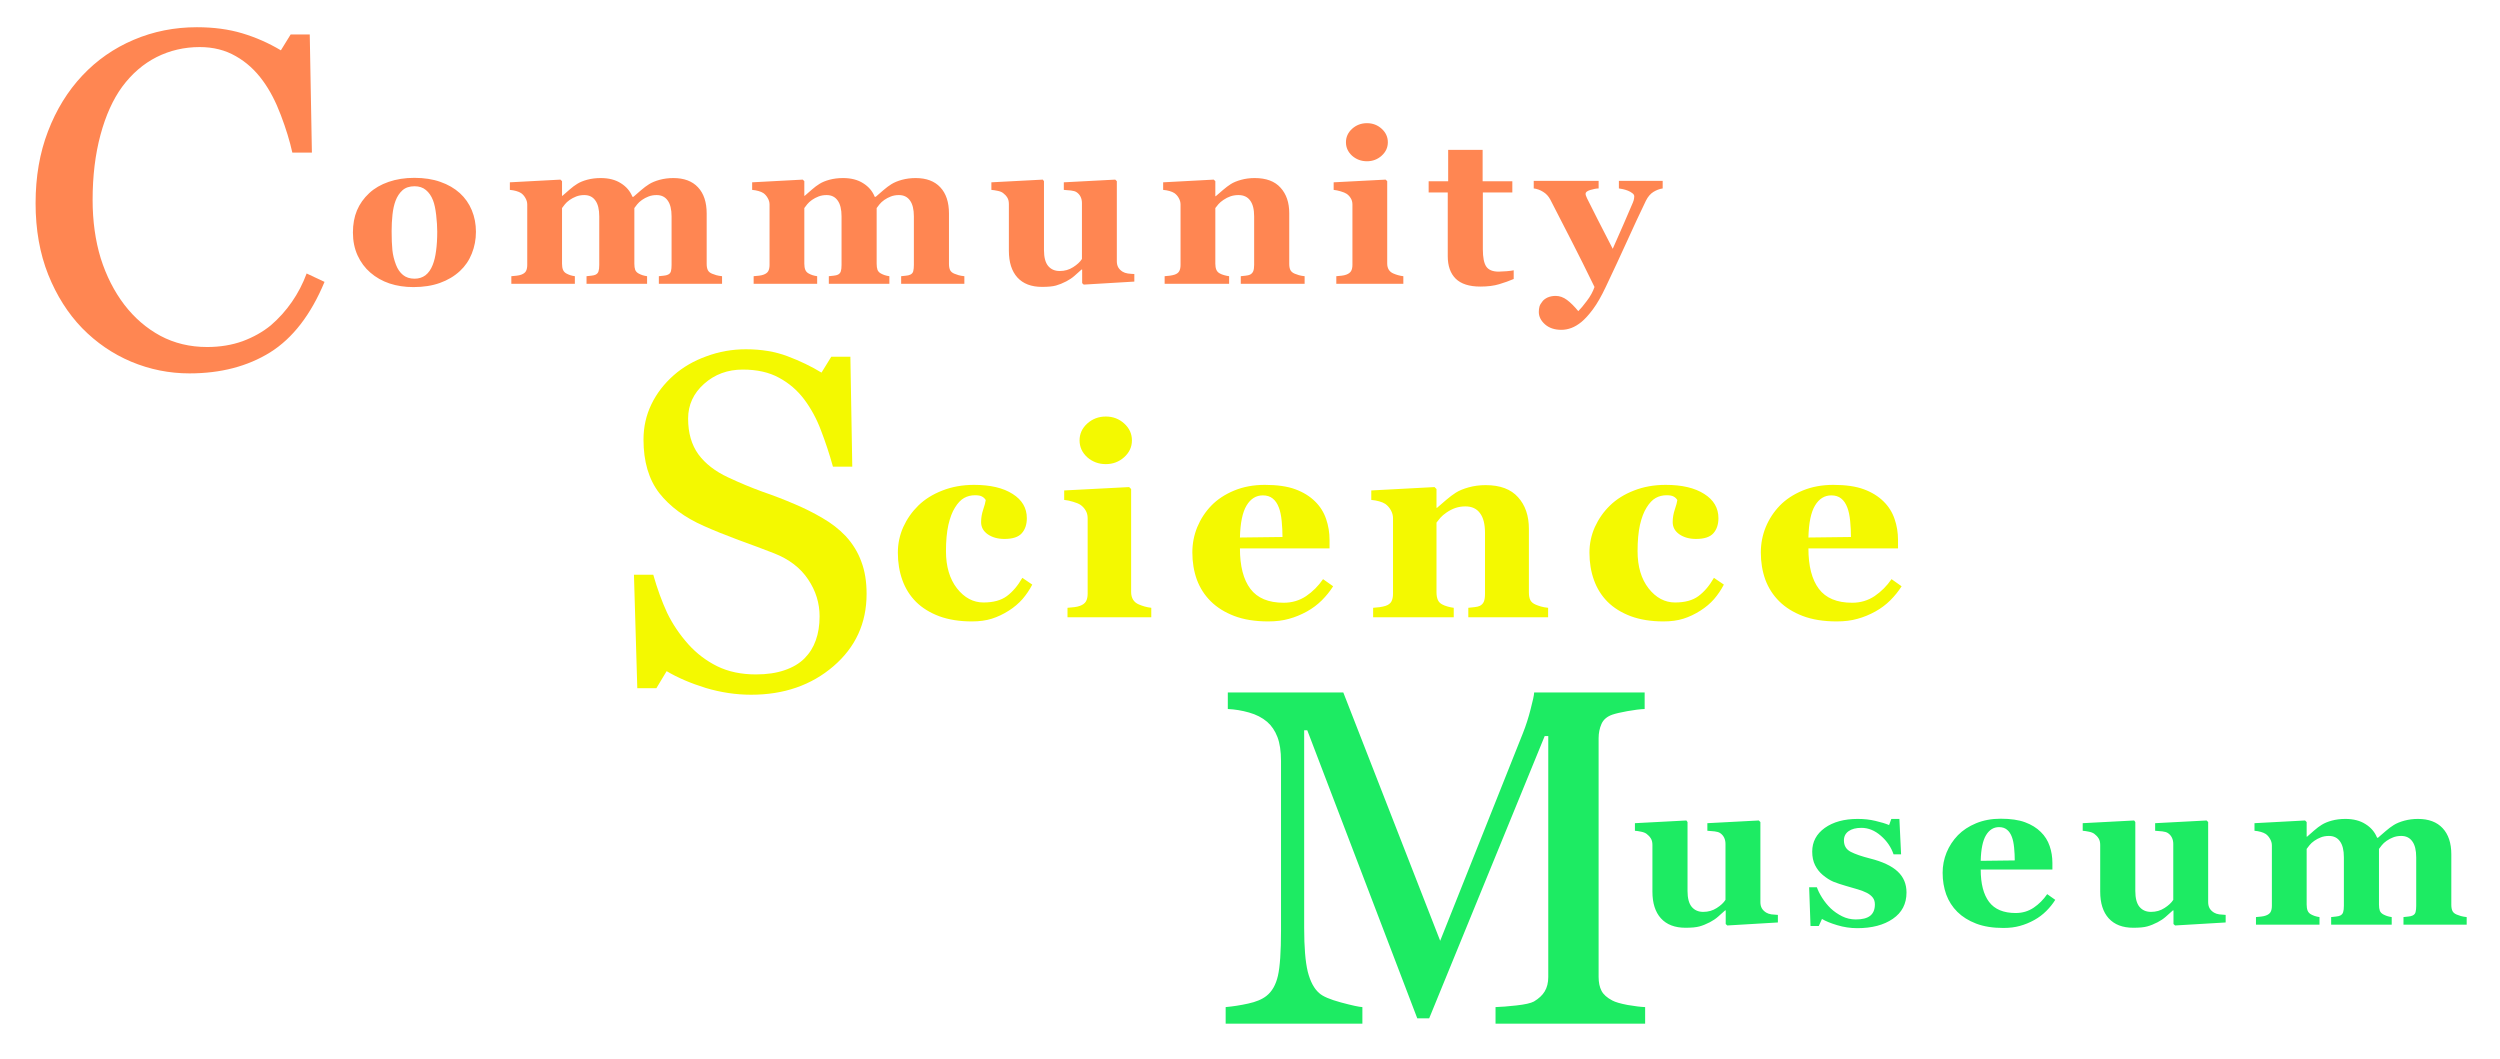 <svg width="281" height="119" viewBox="0 0 281 119" fill="none" xmlns="http://www.w3.org/2000/svg">
<g filter="url(#filter0_d_425_1509)">
<path d="M21.299 38.909C19.028 38.909 16.847 38.471 14.755 37.597C12.681 36.722 10.839 35.463 9.23 33.819C7.639 32.175 6.369 30.172 5.421 27.811C4.474 25.432 4 22.756 4 19.782C4 16.809 4.465 14.115 5.395 11.701C6.324 9.27 7.612 7.18 9.257 5.431C10.884 3.699 12.806 2.361 15.023 1.417C17.24 0.472 19.609 0 22.13 0C24.008 0 25.706 0.227 27.226 0.682C28.745 1.137 30.194 1.775 31.571 2.597L32.67 0.813H34.816L35.057 14.089H32.858C32.572 12.795 32.143 11.395 31.571 9.891C30.998 8.369 30.328 7.084 29.559 6.034C28.701 4.845 27.682 3.918 26.502 3.253C25.322 2.571 23.972 2.23 22.452 2.23C20.718 2.23 19.099 2.606 17.598 3.358C16.113 4.11 14.826 5.221 13.736 6.69C12.699 8.107 11.885 9.909 11.295 12.095C10.705 14.281 10.41 16.721 10.41 19.415C10.41 21.794 10.714 23.98 11.322 25.974C11.948 27.951 12.833 29.691 13.977 31.195C15.121 32.682 16.471 33.845 18.027 34.685C19.6 35.524 21.352 35.944 23.283 35.944C24.732 35.944 26.064 35.725 27.279 35.288C28.495 34.833 29.55 34.239 30.444 33.504C31.338 32.734 32.125 31.86 32.804 30.88C33.484 29.901 34.038 28.834 34.467 27.679L36.478 28.624C34.941 32.315 32.903 34.956 30.364 36.547C27.825 38.121 24.803 38.909 21.299 38.909Z" fill="#FF8652"/>
<path d="M51.684 18.645C52.272 19.181 52.721 19.822 53.031 20.569C53.341 21.315 53.496 22.123 53.496 22.994C53.496 23.857 53.341 24.673 53.031 25.443C52.729 26.204 52.284 26.858 51.696 27.402C51.068 27.985 50.317 28.432 49.443 28.743C48.577 29.054 47.583 29.209 46.463 29.209C45.493 29.209 44.599 29.073 43.781 28.801C42.97 28.529 42.251 28.121 41.623 27.577C41.02 27.056 40.543 26.414 40.193 25.652C39.843 24.883 39.669 24.024 39.669 23.076C39.669 22.143 39.82 21.315 40.122 20.592C40.431 19.861 40.892 19.212 41.504 18.645C42.092 18.1 42.815 17.681 43.674 17.385C44.54 17.082 45.505 16.93 46.57 16.93C47.683 16.93 48.66 17.082 49.502 17.385C50.353 17.681 51.08 18.1 51.684 18.645ZM48.632 26.725C48.807 26.29 48.934 25.761 49.014 25.14C49.101 24.518 49.145 23.795 49.145 22.971C49.145 22.427 49.105 21.805 49.026 21.105C48.946 20.405 48.827 19.853 48.668 19.449C48.477 18.959 48.211 18.575 47.869 18.295C47.536 18.015 47.111 17.875 46.594 17.875C46.03 17.875 45.577 18.026 45.235 18.33C44.901 18.633 44.643 19.025 44.46 19.507C44.294 19.951 44.178 20.471 44.115 21.07C44.051 21.661 44.019 22.279 44.019 22.924C44.019 23.771 44.047 24.475 44.103 25.035C44.158 25.586 44.294 26.142 44.508 26.702C44.691 27.184 44.953 27.565 45.295 27.845C45.636 28.125 46.069 28.265 46.594 28.265C47.071 28.265 47.48 28.136 47.822 27.88C48.163 27.615 48.434 27.231 48.632 26.725ZM81.159 28.836H74.055V27.985C74.23 27.961 74.412 27.942 74.603 27.926C74.794 27.911 74.953 27.872 75.08 27.81C75.255 27.732 75.366 27.604 75.414 27.425C75.462 27.238 75.485 27.001 75.485 26.714V21.268C75.485 20.468 75.338 19.869 75.044 19.472C74.758 19.068 74.345 18.866 73.805 18.866C73.463 18.866 73.157 18.921 72.887 19.029C72.624 19.13 72.382 19.259 72.16 19.414C71.929 19.577 71.75 19.741 71.623 19.904C71.496 20.067 71.389 20.207 71.301 20.324V26.585C71.301 26.865 71.333 27.095 71.397 27.273C71.468 27.444 71.595 27.581 71.778 27.681C71.905 27.752 72.048 27.814 72.207 27.868C72.374 27.922 72.549 27.961 72.732 27.985V28.836H65.926V27.985C66.077 27.969 66.259 27.95 66.474 27.926C66.689 27.903 66.847 27.864 66.951 27.81C67.118 27.724 67.225 27.6 67.272 27.437C67.328 27.273 67.356 27.032 67.356 26.714V21.268C67.356 20.468 67.209 19.869 66.915 19.472C66.629 19.068 66.216 18.866 65.675 18.866C65.334 18.866 65.028 18.921 64.757 19.029C64.495 19.13 64.253 19.259 64.03 19.414C63.8 19.577 63.621 19.741 63.494 19.904C63.367 20.067 63.26 20.207 63.172 20.324V26.585C63.172 26.858 63.208 27.083 63.279 27.262C63.351 27.441 63.478 27.581 63.661 27.681C63.788 27.752 63.931 27.814 64.09 27.868C64.257 27.922 64.432 27.961 64.614 27.985V28.836H57.474V27.985C57.681 27.969 57.884 27.95 58.082 27.926C58.281 27.903 58.452 27.864 58.595 27.81C58.849 27.716 59.024 27.584 59.119 27.413C59.215 27.235 59.262 27.001 59.262 26.714V19.927C59.262 19.678 59.195 19.437 59.06 19.204C58.925 18.963 58.762 18.777 58.571 18.645C58.428 18.551 58.245 18.474 58.023 18.411C57.808 18.349 57.57 18.306 57.308 18.283V17.432L62.993 17.129L63.172 17.304V18.948H63.22C63.442 18.753 63.705 18.524 64.007 18.26C64.316 17.988 64.606 17.77 64.877 17.607C65.171 17.42 65.548 17.265 66.009 17.14C66.47 17.016 66.975 16.954 67.523 16.954C68.429 16.954 69.184 17.148 69.788 17.537C70.4 17.918 70.832 18.427 71.087 19.064H71.194C71.425 18.854 71.707 18.61 72.04 18.33C72.374 18.042 72.68 17.813 72.958 17.642C73.268 17.447 73.662 17.284 74.138 17.152C74.623 17.02 75.14 16.954 75.688 16.954C76.888 16.954 77.81 17.3 78.453 17.991C79.105 18.683 79.431 19.667 79.431 20.942V26.609C79.431 26.896 79.475 27.13 79.562 27.308C79.649 27.479 79.808 27.611 80.039 27.705C80.166 27.759 80.321 27.814 80.504 27.868C80.694 27.922 80.913 27.961 81.159 27.985V28.836ZM108.394 28.836H101.289V27.985C101.464 27.961 101.647 27.942 101.838 27.926C102.028 27.911 102.187 27.872 102.314 27.81C102.489 27.732 102.601 27.604 102.648 27.425C102.696 27.238 102.72 27.001 102.72 26.714V21.268C102.72 20.468 102.573 19.869 102.279 19.472C101.993 19.068 101.579 18.866 101.039 18.866C100.697 18.866 100.391 18.921 100.121 19.029C99.859 19.13 99.617 19.259 99.394 19.414C99.164 19.577 98.985 19.741 98.858 19.904C98.731 20.067 98.623 20.207 98.536 20.324V26.585C98.536 26.865 98.568 27.095 98.631 27.273C98.703 27.444 98.83 27.581 99.013 27.681C99.14 27.752 99.283 27.814 99.442 27.868C99.609 27.922 99.783 27.961 99.966 27.985V28.836H93.16V27.985C93.311 27.969 93.494 27.95 93.708 27.926C93.923 27.903 94.082 27.864 94.185 27.81C94.352 27.724 94.459 27.6 94.507 27.437C94.563 27.273 94.59 27.032 94.59 26.714V21.268C94.59 20.468 94.443 19.869 94.149 19.472C93.863 19.068 93.45 18.866 92.91 18.866C92.568 18.866 92.262 18.921 91.992 19.029C91.73 19.13 91.487 19.259 91.265 19.414C91.034 19.577 90.856 19.741 90.728 19.904C90.601 20.067 90.494 20.207 90.406 20.324V26.585C90.406 26.858 90.442 27.083 90.514 27.262C90.585 27.441 90.712 27.581 90.895 27.681C91.022 27.752 91.165 27.814 91.324 27.868C91.491 27.922 91.666 27.961 91.849 27.985V28.836H84.709V27.985C84.915 27.969 85.118 27.95 85.317 27.926C85.516 27.903 85.686 27.864 85.829 27.81C86.084 27.716 86.258 27.584 86.354 27.413C86.449 27.235 86.497 27.001 86.497 26.714V19.927C86.497 19.678 86.429 19.437 86.294 19.204C86.159 18.963 85.996 18.777 85.805 18.645C85.662 18.551 85.48 18.474 85.257 18.411C85.043 18.349 84.804 18.306 84.542 18.283V17.432L90.228 17.129L90.406 17.304V18.948H90.454C90.677 18.753 90.939 18.524 91.241 18.26C91.551 17.988 91.841 17.77 92.111 17.607C92.405 17.42 92.783 17.265 93.243 17.14C93.704 17.016 94.209 16.954 94.757 16.954C95.663 16.954 96.418 17.148 97.022 17.537C97.634 17.918 98.067 18.427 98.321 19.064H98.428C98.659 18.854 98.941 18.61 99.275 18.33C99.609 18.042 99.915 17.813 100.193 17.642C100.503 17.447 100.896 17.284 101.373 17.152C101.857 17.02 102.374 16.954 102.922 16.954C104.122 16.954 105.044 17.3 105.688 17.991C106.339 18.683 106.665 19.667 106.665 20.942V26.609C106.665 26.896 106.709 27.13 106.796 27.308C106.884 27.479 107.043 27.611 107.273 27.705C107.4 27.759 107.555 27.814 107.738 27.868C107.929 27.922 108.147 27.961 108.394 27.985V28.836ZM127.499 28.591L121.813 28.929L121.634 28.766V27.238H121.563C121.292 27.479 121.026 27.716 120.764 27.95C120.51 28.175 120.204 28.381 119.846 28.568C119.441 28.778 119.055 28.933 118.69 29.034C118.332 29.135 117.808 29.186 117.117 29.186C115.917 29.186 114.995 28.832 114.351 28.125C113.715 27.417 113.398 26.418 113.398 25.128V19.881C113.398 19.577 113.338 19.332 113.219 19.146C113.099 18.951 112.941 18.78 112.742 18.633C112.583 18.516 112.376 18.435 112.122 18.388C111.868 18.334 111.637 18.299 111.431 18.283V17.432L117.212 17.129L117.343 17.304V25.058C117.343 25.858 117.498 26.449 117.808 26.83C118.126 27.211 118.559 27.402 119.107 27.402C119.671 27.402 120.176 27.258 120.621 26.97C121.074 26.683 121.404 26.375 121.61 26.049V19.764C121.61 19.5 121.559 19.263 121.455 19.053C121.352 18.843 121.201 18.672 121.002 18.54C120.859 18.446 120.653 18.384 120.383 18.353C120.12 18.322 119.85 18.299 119.572 18.283V17.432L125.353 17.129L125.532 17.304V26.305C125.532 26.578 125.587 26.811 125.699 27.005C125.81 27.192 125.973 27.351 126.188 27.483C126.338 27.577 126.533 27.643 126.772 27.681C127.018 27.713 127.26 27.732 127.499 27.74V28.591ZM146.64 28.836H139.464V27.985C139.615 27.969 139.798 27.95 140.012 27.926C140.227 27.903 140.39 27.864 140.501 27.81C140.668 27.724 140.787 27.6 140.858 27.437C140.93 27.273 140.966 27.032 140.966 26.714V21.256C140.966 20.463 140.815 19.869 140.513 19.472C140.219 19.068 139.782 18.866 139.202 18.866C138.884 18.866 138.586 18.913 138.308 19.006C138.037 19.099 137.771 19.235 137.509 19.414C137.278 19.57 137.092 19.729 136.949 19.892C136.814 20.055 136.698 20.199 136.603 20.324V26.585C136.603 26.858 136.643 27.087 136.722 27.273C136.802 27.452 136.933 27.588 137.116 27.681C137.243 27.752 137.402 27.814 137.592 27.868C137.783 27.922 137.97 27.961 138.153 27.985V28.836H130.905V27.985C131.104 27.969 131.303 27.95 131.501 27.926C131.708 27.895 131.883 27.857 132.026 27.81C132.28 27.724 132.455 27.592 132.55 27.413C132.646 27.235 132.693 27.001 132.693 26.714V19.927C132.693 19.686 132.63 19.449 132.503 19.216C132.375 18.983 132.209 18.792 132.002 18.645C131.859 18.551 131.676 18.474 131.454 18.411C131.239 18.349 131.001 18.306 130.738 18.283V17.432L136.424 17.129L136.603 17.304V18.994H136.651C136.873 18.8 137.143 18.567 137.461 18.295C137.779 18.023 138.073 17.801 138.343 17.63C138.637 17.443 139.023 17.284 139.5 17.152C139.976 17.02 140.485 16.954 141.025 16.954C142.321 16.954 143.29 17.315 143.934 18.038C144.585 18.753 144.911 19.706 144.911 20.895V26.609C144.911 26.896 144.955 27.126 145.042 27.297C145.13 27.468 145.292 27.604 145.531 27.705C145.658 27.759 145.813 27.814 145.996 27.868C146.187 27.922 146.401 27.961 146.64 27.985V28.836ZM157.735 28.836H150.201V27.985C150.408 27.969 150.611 27.95 150.809 27.926C151.008 27.903 151.179 27.864 151.322 27.81C151.575 27.716 151.755 27.584 151.858 27.413C151.961 27.235 152.013 27.001 152.013 26.714V19.927C152.013 19.655 151.949 19.418 151.822 19.216C151.696 19.006 151.536 18.839 151.345 18.715C151.203 18.621 150.983 18.532 150.69 18.446C150.404 18.361 150.141 18.306 149.903 18.283V17.432L155.744 17.129L155.922 17.304V26.562C155.922 26.834 155.982 27.067 156.102 27.262C156.221 27.448 156.392 27.588 156.613 27.681C156.774 27.752 156.947 27.814 157.138 27.868C157.329 27.922 157.527 27.961 157.735 27.985V28.836ZM155.994 12.931C155.994 13.522 155.76 14.027 155.29 14.447C154.83 14.859 154.282 15.065 153.646 15.065C153.002 15.065 152.447 14.859 151.977 14.447C151.516 14.027 151.285 13.522 151.285 12.931C151.285 12.34 151.516 11.835 151.977 11.415C152.447 10.995 153.002 10.785 153.646 10.785C154.29 10.785 154.842 10.995 155.303 11.415C155.763 11.835 155.994 12.34 155.994 12.931ZM170.14 28.299C169.632 28.517 169.088 28.712 168.508 28.883C167.928 29.061 167.22 29.151 166.386 29.151C165.147 29.151 164.224 28.855 163.621 28.265C163.024 27.674 162.727 26.83 162.727 25.734V18.575H160.58V17.315H162.774V13.782H166.648V17.315H169.986V18.575H166.672V24.965C166.672 25.874 166.799 26.519 167.054 26.9C167.316 27.281 167.78 27.472 168.448 27.472C168.662 27.472 168.961 27.456 169.343 27.425C169.724 27.394 169.989 27.359 170.14 27.32V28.299ZM186.885 18.12C186.528 18.174 186.179 18.306 185.837 18.516C185.503 18.726 185.225 19.053 185.003 19.496C184.319 20.91 183.616 22.419 182.893 24.02C182.169 25.614 181.367 27.339 180.485 29.197C179.992 30.239 179.515 31.071 179.054 31.693C178.593 32.315 178.16 32.793 177.755 33.127C177.374 33.438 176.996 33.663 176.623 33.803C176.25 33.943 175.871 34.013 175.49 34.013C174.736 34.013 174.123 33.807 173.654 33.395C173.194 32.983 172.963 32.521 172.963 32.008C172.963 31.79 172.988 31.588 173.035 31.401C173.09 31.215 173.201 31.02 173.369 30.818C173.496 30.647 173.691 30.5 173.953 30.375C174.223 30.258 174.525 30.2 174.858 30.2C175.304 30.2 175.729 30.352 176.134 30.655C176.539 30.958 176.961 31.378 177.397 31.914C177.659 31.658 177.981 31.273 178.363 30.76C178.752 30.255 179.039 29.734 179.222 29.197C178.276 27.254 177.437 25.571 176.706 24.148C175.975 22.718 175.157 21.124 174.251 19.367C174.052 18.994 173.785 18.707 173.451 18.505C173.119 18.295 172.765 18.166 172.391 18.12V17.268H179.686V18.12C179.415 18.128 179.103 18.186 178.744 18.295C178.395 18.404 178.219 18.544 178.219 18.715C178.219 18.777 178.231 18.847 178.256 18.924C178.279 18.994 178.323 19.099 178.387 19.239C178.657 19.783 179.039 20.541 179.531 21.513C180.032 22.477 180.612 23.608 181.271 24.906C181.764 23.802 182.182 22.854 182.523 22.061C182.873 21.26 183.21 20.475 183.536 19.706C183.616 19.511 183.659 19.36 183.668 19.251C183.683 19.134 183.691 19.056 183.691 19.018C183.691 18.878 183.619 18.757 183.477 18.656C183.341 18.547 183.178 18.454 182.987 18.376C182.789 18.299 182.598 18.24 182.415 18.201C182.233 18.163 182.082 18.135 181.963 18.12V17.268H186.885V18.12Z" fill="#FF8652"/>
<path d="M95.045 57.187C95.85 58.061 96.44 59.023 96.815 60.073C97.209 61.105 97.405 62.312 97.405 63.694C97.405 66.982 96.163 69.693 93.677 71.827C91.192 73.961 88.108 75.028 84.424 75.028C82.726 75.028 81.027 74.774 79.329 74.267C77.63 73.742 76.164 73.112 74.93 72.378L73.777 74.293H71.632L71.256 61.542H73.428C73.875 63.116 74.394 64.542 74.984 65.819C75.592 67.078 76.388 68.259 77.371 69.361C78.301 70.392 79.382 71.215 80.616 71.827C81.868 72.439 83.316 72.745 84.961 72.745C86.195 72.745 87.267 72.588 88.179 72.273C89.109 71.958 89.86 71.512 90.432 70.935C91.004 70.358 91.424 69.684 91.693 68.915C91.979 68.127 92.122 67.227 92.122 66.212C92.122 64.725 91.693 63.344 90.835 62.067C89.976 60.773 88.698 59.793 86.999 59.128C85.837 58.674 84.505 58.175 83.003 57.633C81.501 57.073 80.205 56.548 79.114 56.059C76.969 55.114 75.297 53.881 74.099 52.359C72.919 50.82 72.329 48.818 72.329 46.351C72.329 44.934 72.624 43.614 73.214 42.389C73.804 41.165 74.644 40.072 75.735 39.11C76.772 38.2 77.997 37.492 79.409 36.985C80.822 36.46 82.297 36.198 83.835 36.198C85.587 36.198 87.151 36.46 88.528 36.985C89.922 37.51 91.192 38.122 92.336 38.821L93.436 37.037H95.582L95.796 49.395H93.624C93.23 47.978 92.783 46.622 92.283 45.328C91.8 44.034 91.165 42.862 90.379 41.812C89.61 40.798 88.671 39.993 87.562 39.398C86.454 38.786 85.095 38.48 83.486 38.48C81.787 38.48 80.339 39.014 79.141 40.081C77.943 41.148 77.344 42.451 77.344 43.99C77.344 45.599 77.728 46.937 78.497 48.004C79.266 49.054 80.384 49.919 81.85 50.602C83.155 51.214 84.433 51.747 85.685 52.202C86.954 52.639 88.179 53.111 89.359 53.619C90.432 54.074 91.46 54.59 92.444 55.167C93.445 55.744 94.312 56.417 95.045 57.187Z" fill="#F4F900"/>
<path d="M109.233 66.788C107.852 66.788 106.63 66.593 105.567 66.204C104.514 65.806 103.645 65.267 102.96 64.587C102.274 63.897 101.763 63.08 101.425 62.138C101.087 61.195 100.919 60.17 100.919 59.062C100.919 58.052 101.122 57.09 101.529 56.176C101.947 55.263 102.508 54.461 103.213 53.771C103.938 53.062 104.837 52.498 105.91 52.081C106.993 51.653 108.185 51.439 109.486 51.439C111.314 51.439 112.759 51.779 113.822 52.46C114.885 53.13 115.416 54.039 115.416 55.185C115.416 55.885 115.227 56.449 114.85 56.876C114.472 57.304 113.822 57.517 112.898 57.517C112.153 57.517 111.527 57.342 111.021 56.993C110.524 56.643 110.276 56.186 110.276 55.623C110.276 55.146 110.355 54.675 110.514 54.209C110.673 53.742 110.767 53.388 110.797 53.145C110.688 52.97 110.549 52.839 110.38 52.751C110.211 52.654 109.948 52.605 109.59 52.605C109.143 52.605 108.736 52.707 108.369 52.911C108.001 53.115 107.658 53.475 107.34 53.99C107.032 54.476 106.784 55.127 106.596 55.943C106.417 56.759 106.327 57.741 106.327 58.888C106.327 60.617 106.74 62.011 107.564 63.071C108.398 64.13 109.392 64.659 110.544 64.659C111.646 64.659 112.521 64.421 113.166 63.945C113.822 63.459 114.403 62.774 114.91 61.89L116.027 62.648C115.719 63.241 115.352 63.785 114.924 64.281C114.497 64.766 113.986 65.199 113.39 65.578C112.764 65.976 112.128 66.277 111.483 66.481C110.837 66.686 110.087 66.788 109.233 66.788ZM129.404 66.321H119.987V65.257C120.246 65.238 120.499 65.213 120.747 65.184C120.996 65.155 121.209 65.106 121.388 65.038C121.706 64.922 121.929 64.757 122.058 64.543C122.188 64.319 122.252 64.028 122.252 63.668V55.185C122.252 54.845 122.173 54.549 122.014 54.296C121.855 54.034 121.656 53.825 121.418 53.669C121.239 53.553 120.966 53.441 120.598 53.334C120.241 53.227 119.913 53.159 119.615 53.13V52.066L126.916 51.687L127.139 51.906V63.479C127.139 63.819 127.214 64.11 127.363 64.353C127.512 64.587 127.725 64.761 128.003 64.878C128.202 64.966 128.421 65.043 128.659 65.111C128.897 65.179 129.146 65.228 129.404 65.257V66.321ZM127.229 46.44C127.229 47.178 126.936 47.81 126.35 48.335C125.773 48.849 125.088 49.107 124.293 49.107C123.489 49.107 122.794 48.849 122.207 48.335C121.631 47.81 121.343 47.178 121.343 46.44C121.343 45.701 121.631 45.07 122.207 44.545C122.794 44.02 123.489 43.758 124.293 43.758C125.098 43.758 125.788 44.02 126.364 44.545C126.941 45.07 127.229 45.701 127.229 46.44ZM149.844 62.837C149.496 63.391 149.074 63.916 148.577 64.412C148.09 64.898 147.534 65.315 146.908 65.665C146.243 66.034 145.567 66.311 144.882 66.496C144.206 66.69 143.427 66.788 142.543 66.788C141.073 66.788 139.801 66.583 138.728 66.175C137.665 65.767 136.786 65.218 136.091 64.528C135.396 63.838 134.874 63.027 134.527 62.094C134.189 61.151 134.02 60.131 134.02 59.033C134.02 58.042 134.204 57.095 134.571 56.191C134.949 55.278 135.48 54.466 136.166 53.757C136.841 53.067 137.69 52.508 138.713 52.081C139.746 51.653 140.899 51.439 142.17 51.439C143.561 51.439 144.703 51.604 145.597 51.935C146.491 52.265 147.231 52.722 147.817 53.305C148.383 53.859 148.796 54.515 149.054 55.273C149.312 56.021 149.441 56.808 149.441 57.634V58.581H139.369C139.369 60.574 139.761 62.089 140.546 63.129C141.331 64.169 142.577 64.689 144.286 64.689C145.22 64.689 146.059 64.441 146.804 63.945C147.549 63.44 148.185 62.803 148.711 62.036L149.844 62.837ZM144.152 57.299C144.152 56.716 144.122 56.118 144.062 55.506C144.003 54.894 143.899 54.393 143.75 54.005C143.581 53.548 143.347 53.203 143.049 52.97C142.761 52.736 142.394 52.62 141.947 52.62C141.182 52.62 140.571 52.999 140.114 53.757C139.657 54.515 139.409 55.715 139.369 57.357L144.152 57.299ZM174.008 66.321H165.038V65.257C165.228 65.238 165.455 65.213 165.723 65.184C165.992 65.155 166.195 65.106 166.335 65.038C166.543 64.932 166.692 64.776 166.782 64.572C166.871 64.368 166.915 64.067 166.915 63.668V56.847C166.915 55.856 166.727 55.112 166.349 54.617C165.981 54.111 165.435 53.859 164.71 53.859C164.314 53.859 163.941 53.917 163.594 54.034C163.255 54.15 162.922 54.32 162.594 54.544C162.307 54.738 162.074 54.937 161.894 55.141C161.726 55.346 161.581 55.525 161.462 55.681V63.508C161.462 63.848 161.512 64.135 161.612 64.368C161.711 64.591 161.874 64.761 162.103 64.878C162.262 64.966 162.46 65.043 162.699 65.111C162.937 65.179 163.171 65.228 163.4 65.257V66.321H154.34V65.257C154.589 65.238 154.837 65.213 155.086 65.184C155.344 65.145 155.562 65.097 155.741 65.038C156.059 64.932 156.278 64.766 156.397 64.543C156.516 64.319 156.575 64.028 156.575 63.668V55.185C156.575 54.884 156.496 54.587 156.337 54.296C156.178 54.005 155.969 53.767 155.712 53.582C155.532 53.465 155.304 53.368 155.025 53.29C154.758 53.213 154.459 53.159 154.132 53.13V52.066L161.239 51.687L161.462 51.906V54.019H161.522C161.801 53.776 162.138 53.485 162.535 53.145C162.933 52.804 163.301 52.528 163.638 52.314C164.006 52.081 164.488 51.881 165.083 51.716C165.679 51.551 166.315 51.468 166.99 51.468C168.609 51.468 169.822 51.92 170.626 52.824C171.44 53.718 171.848 54.908 171.848 56.395V63.537C171.848 63.897 171.903 64.183 172.011 64.397C172.121 64.611 172.324 64.781 172.623 64.907C172.782 64.975 172.975 65.043 173.204 65.111C173.442 65.179 173.711 65.228 174.008 65.257V66.321ZM186.968 66.788C185.587 66.788 184.365 66.593 183.303 66.204C182.25 65.806 181.381 65.267 180.696 64.587C180.009 63.897 179.498 63.08 179.161 62.138C178.822 61.195 178.654 60.17 178.654 59.062C178.654 58.052 178.857 57.09 179.264 56.176C179.682 55.263 180.242 54.461 180.949 53.771C181.674 53.062 182.572 52.498 183.645 52.081C184.728 51.653 185.92 51.439 187.221 51.439C189.049 51.439 190.494 51.779 191.557 52.46C192.619 53.13 193.152 54.039 193.152 55.185C193.152 55.885 192.962 56.449 192.586 56.876C192.207 57.304 191.557 57.517 190.633 57.517C189.888 57.517 189.263 57.342 188.756 56.993C188.259 56.643 188.011 56.186 188.011 55.623C188.011 55.146 188.091 54.675 188.249 54.209C188.408 53.742 188.503 53.388 188.532 53.145C188.423 52.97 188.285 52.839 188.115 52.751C187.946 52.654 187.683 52.605 187.325 52.605C186.878 52.605 186.47 52.707 186.104 52.911C185.737 53.115 185.393 53.475 185.076 53.99C184.768 54.476 184.519 55.127 184.33 55.943C184.151 56.759 184.063 57.741 184.063 58.888C184.063 60.617 184.475 62.011 185.299 63.071C186.133 64.13 187.127 64.659 188.278 64.659C189.382 64.659 190.256 64.421 190.901 63.945C191.557 63.459 192.139 62.774 192.645 61.89L193.762 62.648C193.454 63.241 193.086 63.785 192.659 64.281C192.233 64.766 191.721 65.199 191.125 65.578C190.498 65.976 189.864 66.277 189.218 66.481C188.571 66.686 187.822 66.788 186.968 66.788ZM213.74 62.837C213.392 63.391 212.969 63.916 212.474 64.412C211.987 64.898 211.43 65.315 210.804 65.665C210.139 66.034 209.463 66.311 208.778 66.496C208.102 66.69 207.323 66.788 206.439 66.788C204.969 66.788 203.698 66.583 202.625 66.175C201.562 65.767 200.683 65.218 199.987 64.528C199.291 63.838 198.771 63.027 198.423 62.094C198.084 61.151 197.917 60.131 197.917 59.033C197.917 58.042 198.1 57.095 198.467 56.191C198.844 55.278 199.377 54.466 200.062 53.757C200.738 53.067 201.586 52.508 202.61 52.081C203.643 51.653 204.795 51.439 206.067 51.439C207.457 51.439 208.6 51.604 209.494 51.935C210.388 52.265 211.128 52.722 211.714 53.305C212.28 53.859 212.692 54.515 212.95 55.273C213.209 56.021 213.337 56.808 213.337 57.634V58.581H203.266C203.266 60.574 203.658 62.089 204.442 63.129C205.226 64.169 206.473 64.689 208.182 64.689C209.115 64.689 209.955 64.441 210.701 63.945C211.445 63.44 212.082 62.803 212.608 62.036L213.74 62.837ZM208.047 57.299C208.047 56.716 208.018 56.118 207.959 55.506C207.899 54.894 207.794 54.393 207.646 54.005C207.477 53.548 207.243 53.203 206.946 52.97C206.658 52.736 206.29 52.62 205.843 52.62C205.078 52.62 204.467 52.999 204.01 53.757C203.553 54.515 203.305 55.715 203.266 57.357L208.047 57.299Z" fill="#F4F900"/>
<path d="M184.913 112H168.098V110.137C168.705 110.12 169.483 110.059 170.43 109.954C171.396 109.849 172.058 109.7 172.415 109.508C172.969 109.175 173.372 108.799 173.622 108.38C173.891 107.942 174.025 107.4 174.025 106.753V79.677H173.622L160.641 111.397H159.3L146.937 79.021H146.588V101.243C146.588 103.395 146.722 105.03 146.99 106.149C147.276 107.269 147.705 108.073 148.278 108.563C148.671 108.93 149.484 109.28 150.718 109.613C151.952 109.945 152.756 110.12 153.132 110.137V112H137.764V110.137C138.569 110.067 139.409 109.936 140.285 109.744C141.179 109.551 141.868 109.263 142.35 108.878C142.976 108.388 143.405 107.636 143.638 106.622C143.87 105.607 143.986 103.911 143.986 101.532V82.484C143.986 81.382 143.852 80.481 143.584 79.782C143.316 79.082 142.932 78.514 142.431 78.076C141.877 77.604 141.197 77.254 140.393 77.027C139.588 76.8 138.792 76.668 138.006 76.633V74.771H150.986L161.876 102.686L171.181 79.336C171.521 78.479 171.807 77.587 172.04 76.66C172.29 75.715 172.425 75.085 172.441 74.771H184.859V76.633C184.359 76.651 183.715 76.73 182.929 76.87C182.16 77.01 181.596 77.141 181.239 77.263C180.631 77.473 180.22 77.823 180.006 78.312C179.791 78.802 179.684 79.336 179.684 79.913V106.753C179.684 107.365 179.791 107.881 180.006 108.301C180.22 108.721 180.631 109.088 181.239 109.403C181.561 109.578 182.133 109.744 182.955 109.901C183.778 110.041 184.431 110.12 184.913 110.137V112Z" fill="#1DEB63"/>
<path d="M199.834 100.625L194.148 100.963L193.97 100.8V99.272H193.898C193.628 99.513 193.361 99.75 193.1 99.984C192.845 100.209 192.538 100.415 192.181 100.602C191.776 100.811 191.391 100.967 191.025 101.068C190.668 101.169 190.143 101.22 189.452 101.22C188.251 101.22 187.33 100.866 186.686 100.158C186.051 99.451 185.732 98.452 185.732 97.162V91.914C185.732 91.611 185.673 91.366 185.554 91.18C185.435 90.986 185.276 90.814 185.078 90.667C184.919 90.55 184.711 90.468 184.457 90.422C184.203 90.367 183.973 90.332 183.765 90.317V89.466L189.546 89.162L189.678 89.337V97.092C189.678 97.892 189.833 98.483 190.143 98.864C190.46 99.245 190.894 99.436 191.443 99.436C192.006 99.436 192.511 99.292 192.956 99.004C193.41 98.716 193.739 98.409 193.945 98.083V91.798C193.945 91.534 193.893 91.296 193.791 91.087C193.687 90.877 193.536 90.706 193.338 90.573C193.194 90.48 192.988 90.418 192.718 90.387C192.456 90.356 192.186 90.332 191.907 90.317V89.466L197.688 89.162L197.868 89.337V98.34C197.868 98.612 197.923 98.845 198.034 99.039C198.145 99.226 198.309 99.385 198.522 99.517C198.673 99.61 198.869 99.677 199.107 99.715C199.354 99.746 199.595 99.766 199.834 99.774V100.625ZM208.76 101.266C207.988 101.266 207.234 101.154 206.494 100.928C205.763 100.71 205.196 100.477 204.79 100.228L204.433 101.021H203.502L203.348 96.672H204.218C204.337 97.022 204.535 97.418 204.814 97.861C205.092 98.297 205.409 98.689 205.768 99.039C206.14 99.389 206.566 99.684 207.044 99.925C207.527 100.166 208.044 100.287 208.592 100.287C209.315 100.287 209.852 100.151 210.202 99.879C210.559 99.599 210.737 99.171 210.737 98.596C210.737 98.285 210.658 98.028 210.499 97.826C210.341 97.624 210.122 97.449 209.845 97.302C209.534 97.146 209.192 97.014 208.82 96.905C208.453 96.796 208 96.664 207.46 96.509C206.92 96.353 206.455 96.198 206.066 96.042C205.684 95.879 205.287 95.626 204.874 95.284C204.515 94.981 204.23 94.616 204.015 94.188C203.801 93.761 203.693 93.251 203.693 92.661C203.693 91.565 204.163 90.678 205.1 90.002C206.046 89.326 207.282 88.987 208.807 88.987C209.531 88.987 210.194 89.061 210.798 89.209C211.41 89.349 211.923 89.504 212.335 89.676L212.585 88.987H213.491L213.682 92.964H212.835C212.558 92.155 212.082 91.46 211.406 90.877C210.73 90.286 210.003 89.99 209.224 89.99C208.612 89.99 208.131 90.115 207.782 90.364C207.433 90.612 207.257 90.958 207.257 91.401C207.257 91.992 207.512 92.42 208.02 92.684C208.537 92.948 209.256 93.197 210.177 93.43C211.601 93.788 212.641 94.278 213.301 94.9C213.96 95.514 214.291 96.299 214.291 97.255C214.291 98.53 213.778 99.517 212.753 100.217C211.735 100.916 210.405 101.266 208.76 101.266ZM231.011 98.083C230.734 98.526 230.395 98.946 229.998 99.342C229.609 99.731 229.164 100.065 228.663 100.345C228.131 100.64 227.591 100.862 227.041 101.01C226.501 101.165 225.877 101.243 225.171 101.243C223.994 101.243 222.977 101.08 222.119 100.753C221.27 100.427 220.566 99.987 220.009 99.436C219.452 98.884 219.036 98.234 218.758 97.488C218.488 96.734 218.352 95.918 218.352 95.039C218.352 94.247 218.499 93.489 218.793 92.766C219.095 92.035 219.521 91.386 220.069 90.818C220.609 90.266 221.289 89.819 222.107 89.477C222.934 89.135 223.856 88.964 224.873 88.964C225.986 88.964 226.9 89.097 227.614 89.361C228.329 89.625 228.921 89.99 229.39 90.457C229.843 90.9 230.174 91.425 230.38 92.031C230.586 92.63 230.689 93.259 230.689 93.92V94.678H222.632C222.632 96.272 222.946 97.484 223.573 98.316C224.2 99.148 225.198 99.564 226.565 99.564C227.313 99.564 227.984 99.366 228.579 98.969C229.176 98.565 229.684 98.056 230.105 97.442L231.011 98.083ZM226.459 93.652C226.459 93.185 226.434 92.707 226.387 92.218C226.338 91.728 226.256 91.328 226.137 91.016C226.001 90.651 225.815 90.375 225.575 90.189C225.345 90.002 225.052 89.909 224.693 89.909C224.081 89.909 223.593 90.212 223.227 90.818C222.862 91.425 222.664 92.385 222.632 93.698L226.459 93.652ZM250.164 100.625L244.479 100.963L244.299 100.8V99.272H244.227C243.957 99.513 243.692 99.75 243.429 99.984C243.175 100.209 242.869 100.415 242.511 100.602C242.107 100.811 241.721 100.967 241.356 101.068C240.997 101.169 240.474 101.22 239.781 101.22C238.582 101.22 237.661 100.866 237.017 100.158C236.38 99.451 236.063 98.452 236.063 97.162V91.914C236.063 91.611 236.004 91.366 235.885 91.18C235.766 90.986 235.605 90.814 235.407 90.667C235.248 90.55 235.042 90.468 234.788 90.422C234.533 90.367 234.302 90.332 234.096 90.317V89.466L239.877 89.162L240.009 89.337V97.092C240.009 97.892 240.163 98.483 240.474 98.864C240.791 99.245 241.225 99.436 241.772 99.436C242.337 99.436 242.842 99.292 243.286 99.004C243.739 98.716 244.069 98.409 244.276 98.083V91.798C244.276 91.534 244.224 91.296 244.121 91.087C244.017 90.877 243.867 90.706 243.667 90.573C243.525 90.48 243.318 90.418 243.048 90.387C242.785 90.356 242.515 90.332 242.238 90.317V89.466L248.019 89.162L248.197 89.337V98.34C248.197 98.612 248.254 98.845 248.364 99.039C248.475 99.226 248.638 99.385 248.853 99.517C249.004 99.61 249.198 99.677 249.438 99.715C249.683 99.746 249.926 99.766 250.164 99.774V100.625ZM277.255 100.87H270.151V100.019C270.327 99.995 270.508 99.976 270.699 99.96C270.89 99.945 271.05 99.906 271.176 99.844C271.352 99.766 271.462 99.638 271.511 99.459C271.558 99.272 271.582 99.035 271.582 98.748V93.302C271.582 92.501 271.434 91.903 271.141 91.506C270.854 91.102 270.441 90.9 269.901 90.9C269.559 90.9 269.254 90.954 268.982 91.063C268.722 91.164 268.479 91.293 268.256 91.448C268.026 91.611 267.847 91.774 267.719 91.938C267.592 92.101 267.486 92.241 267.397 92.358V98.619C267.397 98.899 267.429 99.128 267.493 99.307C267.565 99.478 267.692 99.614 267.875 99.715C268.001 99.785 268.145 99.847 268.303 99.902C268.471 99.956 268.645 99.995 268.828 100.019V100.87H262.022V100.019C262.173 100.003 262.356 99.984 262.57 99.96C262.785 99.937 262.944 99.898 263.047 99.844C263.214 99.758 263.322 99.634 263.369 99.471C263.424 99.307 263.452 99.066 263.452 98.748V93.302C263.452 92.501 263.305 91.903 263.011 91.506C262.725 91.102 262.312 90.9 261.772 90.9C261.43 90.9 261.123 90.954 260.853 91.063C260.591 91.164 260.35 91.293 260.127 91.448C259.897 91.611 259.718 91.774 259.59 91.938C259.463 92.101 259.357 92.241 259.268 92.358V98.619C259.268 98.891 259.305 99.117 259.376 99.296C259.447 99.474 259.575 99.614 259.758 99.715C259.884 99.785 260.028 99.847 260.187 99.902C260.353 99.956 260.528 99.995 260.711 100.019V100.87H253.571V100.019C253.777 100.003 253.98 99.984 254.178 99.96C254.378 99.937 254.549 99.898 254.691 99.844C254.946 99.75 255.121 99.618 255.216 99.447C255.312 99.268 255.359 99.035 255.359 98.748V91.961C255.359 91.712 255.292 91.471 255.156 91.238C255.02 90.997 254.859 90.811 254.668 90.678C254.525 90.585 254.341 90.507 254.119 90.445C253.905 90.383 253.666 90.34 253.405 90.317V89.466L259.09 89.162L259.268 89.337V90.982H259.317C259.538 90.787 259.801 90.558 260.103 90.293C260.412 90.022 260.702 89.804 260.972 89.641C261.267 89.454 261.645 89.299 262.106 89.174C262.567 89.05 263.07 88.987 263.619 88.987C264.526 88.987 265.279 89.182 265.884 89.571C266.495 89.952 266.929 90.461 267.184 91.098H267.29C267.521 90.888 267.803 90.643 268.137 90.364C268.471 90.076 268.776 89.847 269.054 89.676C269.364 89.481 269.757 89.318 270.235 89.186C270.72 89.054 271.236 88.987 271.784 88.987C272.984 88.987 273.906 89.334 274.55 90.025C275.201 90.717 275.528 91.701 275.528 92.975V98.643C275.528 98.93 275.571 99.163 275.658 99.342C275.746 99.513 275.905 99.645 276.135 99.739C276.262 99.793 276.417 99.847 276.6 99.902C276.791 99.956 277.009 99.995 277.255 100.019V100.87Z" fill="#1DEB63"/>
</g>
<defs>
<filter id="filter0_d_425_1509" x="0.94" y="0" width="279.375" height="118.12" filterUnits="userSpaceOnUse" color-interpolation-filters="sRGB">
<feFlood flood-opacity="0" result="BackgroundImageFix"/>
<feColorMatrix in="SourceAlpha" type="matrix" values="0 0 0 0 0 0 0 0 0 0 0 0 0 0 0 0 0 0 127 0" result="hardAlpha"/>
<feOffset dy="3.06"/>
<feGaussianBlur stdDeviation="1.53"/>
<feComposite in2="hardAlpha" operator="out"/>
<feColorMatrix type="matrix" values="0 0 0 0 0 0 0 0 0 0 0 0 0 0 0 0 0 0 0.25 0"/>
<feBlend mode="normal" in2="BackgroundImageFix" result="effect1_dropShadow_425_1509"/>
<feBlend mode="normal" in="SourceGraphic" in2="effect1_dropShadow_425_1509" result="shape"/>
</filter>
</defs>
</svg>
